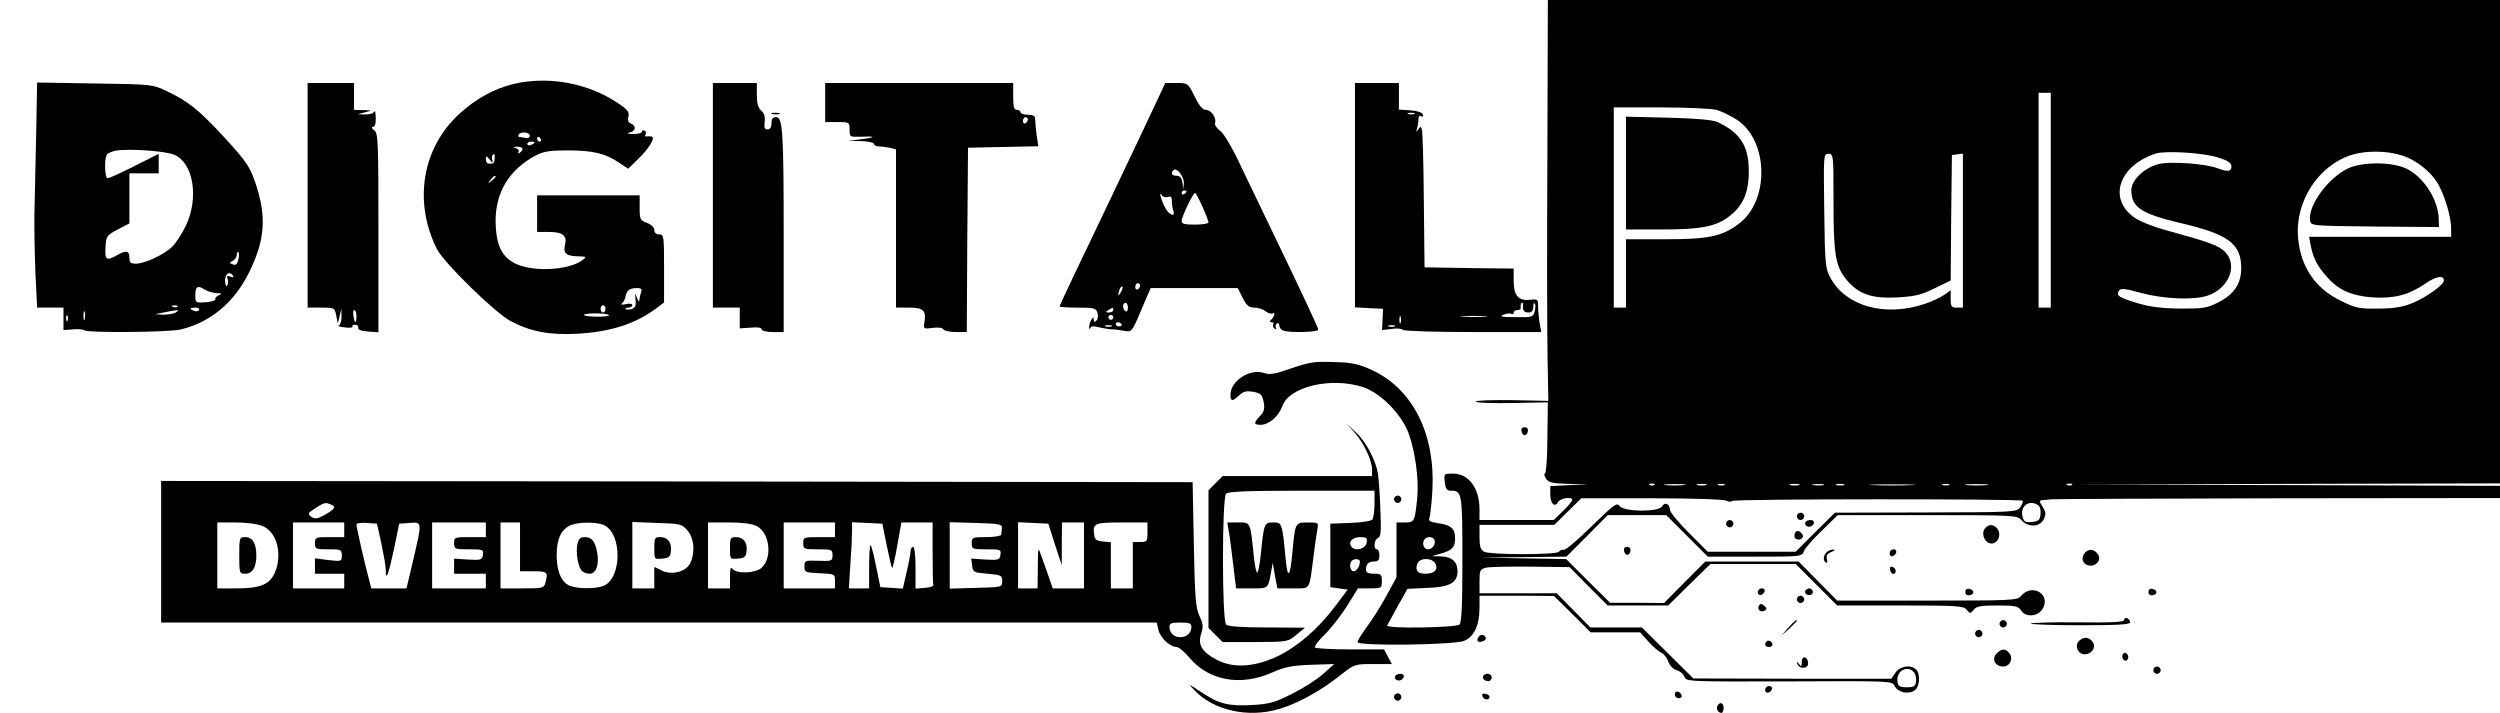 <?xml version="1.0" standalone="no"?>
<!DOCTYPE svg PUBLIC "-//W3C//DTD SVG 20010904//EN"
 "http://www.w3.org/TR/2001/REC-SVG-20010904/DTD/svg10.dtd">
<svg version="1.0" xmlns="http://www.w3.org/2000/svg"
 width="1024pt" height="292pt" viewBox="0 0 1024 292"
 preserveAspectRatio="xMidYMid meet">

<g transform="translate(0,292) scale(0.1,-0.1)"
fill="#000000" stroke="none">
<path d="M6338 2263 c-2 -362 -1 -732 1 -821 l3 -164 -148 3 c-82 1 -149 -1
-149 -6 0 -5 66 -7 147 -6 l148 3 -2 -146 c0 -80 -5 -146 -10 -146 -4 0 -3 -9
4 -20 11 -17 25 -20 93 -22 l80 -2 -77 -3 -78 -4 0 -34 c0 -38 18 -56 32 -31
9 16 58 23 58 8 0 -4 -17 -25 -38 -45 l-38 -37 -152 0 -152 0 0 44 c0 86 -44
146 -108 146 -38 0 -38 0 -34 -35 3 -28 9 -35 26 -35 44 0 46 -10 46 -280 0
-186 -3 -259 -12 -268 -13 -13 -302 -18 -296 -4 2 4 21 39 43 79 l40 71 81 4
c93 3 124 21 124 69 0 38 -24 59 -68 60 l-37 1 35 10 c49 14 60 26 60 63 0 40
-17 55 -70 62 -32 5 -40 9 -35 22 3 8 9 58 12 111 13 230 -79 415 -245 493
-57 26 -81 32 -157 34 -78 3 -101 0 -174 -25 -67 -24 -91 -28 -113 -20 -57 20
-138 -32 -138 -88 0 -29 7 -30 36 -3 17 16 29 19 58 14 31 -6 36 -12 42 -42 5
-27 2 -39 -15 -57 -27 -29 -27 -36 3 -36 33 0 73 34 88 76 29 81 201 121 332
78 71 -24 155 -109 185 -187 28 -78 43 -187 36 -267 -10 -96 -11 -100 -51
-100 l-34 0 0 -112 0 -113 -41 -75 c-22 -41 -58 -98 -80 -127 -21 -29 -39 -57
-39 -63 0 -17 395 -12 437 5 41 17 63 64 63 135 l0 50 153 0 152 -1 75 -74 75
-75 101 0 102 0 34 -38 c19 -21 43 -42 52 -45 10 -4 23 -20 29 -36 6 -18 21
-32 34 -36 13 -3 27 -15 32 -26 7 -21 10 -21 429 -20 414 2 421 2 432 -18 13
-26 52 -36 79 -21 24 12 29 68 9 88 -21 21 -66 14 -84 -13 l-17 -25 -405 0
-406 1 -106 105 -105 104 -105 0 -106 0 -69 70 -69 70 -158 0 -158 0 0 49 c0
45 2 49 27 56 15 3 98 5 184 4 l158 -2 78 -79 78 -78 124 0 124 0 86 85 87 85
175 0 174 0 85 -85 85 -85 259 0 c235 0 260 -2 272 -18 13 -16 15 -16 28 0 11
15 29 18 97 18 73 0 86 -3 97 -20 18 -29 67 -27 87 4 39 59 -40 110 -87 55
-15 -18 -32 -19 -385 -19 l-368 0 -79 80 -79 80 -191 0 -191 0 -85 -85 -84
-85 -111 1 -110 0 -90 89 -90 90 -175 3 -175 3 176 2 175 2 85 85 84 85 120 0
120 0 85 -85 85 -85 193 0 c190 0 193 0 201 23 5 12 38 50 74 84 l64 63 367 0
c352 0 369 -1 384 -19 29 -33 78 -31 94 4 9 19 8 29 -6 50 -12 18 -13 25 -4
26 7 1 27 2 43 4 17 1 436 3 933 4 l902 1 0 25 0 25 -872 3 -873 2 873 3 872
2 0 990 0 990 -1950 0 -1950 0 -2 -657z m2062 -163 l0 -440 -25 0 -25 0 0 440
0 440 25 0 25 0 0 -440z m-1370 370 c20 -5 56 -23 82 -39 133 -85 138 -336 7
-430 -68 -50 -123 -61 -301 -61 l-158 0 0 -140 0 -140 -25 0 -25 0 0 410 0
410 193 0 c105 0 208 -5 227 -10z m2058 -196 c38 -12 52 -22 52 -36 0 -21 -16
-23 -57 -7 -50 19 -193 29 -241 17 -59 -15 -112 -65 -112 -107 0 -70 40 -97
207 -136 191 -45 243 -84 243 -183 0 -64 -29 -108 -95 -141 -45 -23 -61 -25
-155 -25 -76 1 -124 7 -174 22 -78 24 -89 31 -77 51 7 11 23 10 91 -9 94 -25
215 -30 272 -11 88 29 126 125 71 180 -27 26 -62 39 -248 90 -44 12 -97 33
-118 47 -115 75 -71 215 83 265 39 13 200 3 258 -17z m751 9 c62 -20 125 -71
153 -127 26 -50 48 -130 48 -173 l0 -33 -291 0 -291 0 7 -37 c9 -48 27 -84 67
-128 46 -53 101 -77 185 -83 89 -6 149 10 215 55 46 32 78 37 78 14 0 -18 -75
-71 -130 -93 -40 -16 -78 -22 -140 -22 -77 -1 -92 2 -152 32 -105 51 -164 138
-175 256 -14 149 82 299 221 342 58 18 145 17 205 -3z m-2329 -189 c0 -221 8
-266 56 -323 49 -57 103 -75 208 -69 69 4 96 10 150 37 l66 32 2 257 3 257 23
3 22 3 0 -315 0 -316 -25 0 c-22 0 -25 4 -25 36 l0 35 -27 -19 c-16 -11 -50
-27 -77 -36 -164 -56 -326 -11 -389 107 -21 39 -22 57 -25 275 -3 229 -3 232
17 232 21 0 21 -5 21 -196z m-733 -1160 c-3 -3 -12 -4 -19 -1 -8 3 -5 6 6 6
11 1 17 -2 13 -5z m121 -1 c-21 -2 -55 -2 -75 0 -21 2 -4 4 37 4 41 0 58 -2
38 -4z m90 0 c-10 -2 -26 -2 -35 0 -10 3 -2 5 17 5 19 0 27 -2 18 -5z m75 0
c-7 -2 -19 -2 -25 0 -7 3 -2 5 12 5 14 0 19 -2 13 -5z m305 0 c-10 -2 -26 -2
-35 0 -10 3 -2 5 17 5 19 0 27 -2 18 -5z m100 0 c-10 -2 -28 -2 -40 0 -13 2
-5 4 17 4 22 1 32 -1 23 -4z m85 0 c-7 -2 -21 -2 -30 0 -10 3 -4 5 12 5 17 0
24 -2 18 -5z m275 0 c-43 -2 -113 -2 -155 0 -43 1 -8 3 77 3 85 0 120 -2 78
-3z m155 0 c-7 -2 -19 -2 -25 0 -7 3 -2 5 12 5 14 0 19 -2 13 -5z m155 0 c-21
-2 -57 -2 -80 0 -24 2 -7 4 37 4 44 0 63 -2 43 -4z m349 1 c-3 -3 -12 -4 -19
-1 -8 3 -5 6 6 6 11 1 17 -2 13 -5z m-1416 -65 c10 -5 20 -5 23 -1 5 9 1182 9
1191 1 2 -3 -2 -15 -10 -26 -15 -21 -20 -21 -387 -22 l-372 -1 -81 -80 -80
-80 -180 0 -180 0 -77 77 c-43 43 -78 85 -78 95 0 24 -21 34 -32 14 -14 -24
-155 -23 -174 1 -11 16 -22 8 -114 -82 -56 -55 -107 -99 -115 -97 -7 1 -16 -2
-20 -8 -8 -13 -280 -13 -306 0 -15 8 -19 22 -19 60 l0 50 153 0 153 0 55 54
56 55 288 0 c162 0 296 -4 306 -10z m1277 -18 c8 -5 12 -21 10 -37 -2 -24 -8
-29 -35 -32 -28 -3 -33 1 -39 23 -10 42 27 70 64 46z m-2474 -140 c10 -16 -5
-41 -25 -41 -19 0 -27 29 -12 43 9 10 31 9 37 -2z m5 -99 c13 -25 -4 -42 -40
-42 -32 0 -43 12 -34 40 8 26 60 27 74 2z m1961 -446 c6 -8 10 -25 8 -38 -2
-19 -9 -23 -38 -23 -29 0 -36 4 -38 23 -6 44 41 70 68 38z"/>
<path d="M6660 2211 l0 -231 140 0 c164 0 225 11 279 51 58 42 84 98 84 184 1
106 -34 161 -128 205 -20 9 -86 15 -202 18 l-173 4 0 -231z"/>
<path d="M9615 2229 c-81 -40 -162 -152 -153 -212 3 -22 4 -22 266 -25 l262
-2 -1 32 c-1 78 -61 173 -132 207 -59 29 -184 29 -242 0z"/>
<path d="M7360 805 c0 -8 7 -15 15 -15 8 0 15 7 15 15 0 8 -7 15 -15 15 -8 0
-15 -7 -15 -15z"/>
<path d="M7070 775 c0 -8 7 -15 15 -15 8 0 15 7 15 15 0 8 -7 15 -15 15 -8 0
-15 -7 -15 -15z"/>
<path d="M7395 781 c-3 -5 -1 -12 5 -16 12 -7 30 2 30 16 0 12 -27 12 -35 0z"/>
<path d="M7357 743 c-4 -3 -7 -12 -7 -20 0 -15 26 -18 34 -4 7 11 -18 33 -27
24z"/>
<path d="M2103 2576 c-78 -19 -153 -60 -219 -120 -155 -140 -192 -362 -94
-557 29 -56 239 -262 303 -295 82 -43 160 -57 272 -51 138 8 238 41 323 104
l32 24 0 140 c0 132 -1 139 -20 139 -13 0 -20 7 -20 18 0 10 -12 22 -30 29
-28 10 -30 15 -30 62 l0 51 -210 0 -210 0 0 -75 0 -75 49 0 c57 0 75 -16 65
-55 -8 -33 6 -44 56 -45 33 -1 34 -1 15 -16 -54 -40 -194 -49 -269 -16 -61 28
-85 77 -86 178 0 118 57 210 164 267 33 17 58 21 131 21 101 0 155 -12 210
-50 l38 -25 39 38 c48 46 75 92 56 94 -7 1 -17 1 -21 0 -5 -1 -6 3 -3 8 4 5 2
12 -4 16 -5 3 -10 1 -10 -4 0 -6 -17 -10 -37 -10 -24 1 -29 3 -15 6 26 5 30
28 6 37 -11 4 -14 13 -10 29 4 18 -3 28 -42 54 -123 83 -286 113 -429 79z m67
-212 c0 -7 -8 -11 -17 -9 -10 2 -22 4 -26 4 -5 1 -6 5 -2 10 8 14 45 9 45 -5z
m45 -14 c3 -5 1 -10 -4 -10 -6 0 -11 5 -11 10 0 6 2 10 4 10 3 0 8 -4 11 -10z
m-25 -14 c0 -2 -7 -6 -15 -10 -8 -3 -15 -1 -15 4 0 6 7 10 15 10 8 0 15 -2 15
-4z m-50 -25 c0 -6 -5 -13 -12 -17 -6 -4 -8 -3 -4 4 3 6 -2 13 -11 15 -14 4
-13 5 5 6 12 0 22 -3 22 -8z m-114 -41 c0 -11 -4 -20 -8 -20 -5 0 -12 0 -18 0
-5 0 -10 8 -10 18 1 15 2 15 17 -3 11 -14 14 -15 10 -3 -3 9 -3 19 0 22 9 9
10 8 9 -14z m4 -74 c0 -2 -8 -10 -17 -17 -16 -13 -17 -12 -4 4 13 16 21 21 21
13z m596 -472 c-3 -9 -6 -23 -7 -32 -1 -11 -4 -8 -10 8 -8 23 -8 22 -6 -7 3
-25 -1 -34 -16 -39 -10 -3 -21 -3 -24 0 -4 3 1 6 10 6 10 0 17 5 17 10 0 6
-12 8 -27 4 -16 -3 -23 -2 -16 3 6 4 13 17 15 28 4 25 17 35 47 35 17 0 22 -4
17 -16z m-146 -69 c0 -8 -4 -15 -10 -15 -5 0 -10 7 -10 15 0 8 5 15 10 15 6 0
10 -7 10 -15z m14 -27 c-3 -4 -29 -6 -58 -5 -30 1 -49 5 -44 8 14 9 107 6 102
-3z"/>
<path d="M148 2363 c-3 -120 -6 -263 -7 -318 -1 -55 1 -164 4 -242 l7 -143 54
0 54 0 0 -46 0 -46 40 3 c21 2 42 0 46 -4 11 -11 343 -8 392 3 123 29 221 110
282 234 67 135 73 232 24 373 -22 63 -38 85 -125 180 -105 114 -149 149 -239
191 -54 26 -61 27 -291 30 l-237 4 -4 -219z m566 -77 c78 -33 102 -177 47
-291 -16 -33 -41 -72 -57 -87 -36 -33 -110 -67 -146 -68 -23 0 -28 4 -28 25 0
28 -13 31 -50 10 -44 -25 -51 -20 -48 33 3 45 5 48 50 72 l48 25 0 103 0 102
60 0 60 0 0 40 0 40 -99 -50 c-55 -28 -104 -50 -110 -50 -12 0 -15 79 -3 97 4
6 21 13 37 16 54 9 201 -1 239 -17z m262 -430 c-4 -18 -11 -24 -22 -19 -15 5
-15 7 0 15 9 5 16 16 16 25 0 9 3 14 6 10 4 -3 4 -17 0 -31z m-21 -66 c4 -6
-1 -7 -11 -3 -13 5 -16 2 -12 -9 4 -8 3 -20 -1 -27 -5 -7 -8 0 -9 18 -1 30 19
43 33 21z m-68 -71 c22 0 24 -2 10 -8 -10 -4 -17 -11 -15 -16 2 -6 -16 -11
-39 -13 -41 -3 -43 -2 -43 26 0 38 9 45 36 27 13 -8 36 -15 51 -16z m-160 -55
c-3 -3 -12 -4 -19 -1 -8 3 -5 6 6 6 11 1 17 -2 13 -5z m88 -14 c-3 -5 -12 -7
-20 -3 -21 7 -19 13 6 13 11 0 18 -4 14 -10z m-468 -37 c-3 -10 -5 -4 -5 12 0
17 2 24 5 18 2 -7 2 -21 0 -30z m373 27 c-8 -5 -31 -9 -50 -9 l-35 2 35 7 c19
4 42 8 50 9 13 1 13 0 0 -9z m-443 -32 c-3 -8 -6 -5 -6 6 -1 11 2 17 5 13 3
-3 4 -12 1 -19z"/>
<path d="M1260 2120 l0 -460 55 0 c55 0 56 -1 62 -32 l7 -33 7 30 7 30 1 -32
c0 -17 -5 -33 -11 -36 -7 -2 4 -6 24 -8 20 -3 34 -1 32 3 -3 4 2 8 10 8 9 0
15 -6 13 -12 -1 -9 13 -14 41 -16 l42 -3 0 407 c0 376 -1 408 -17 420 -11 8
-13 13 -5 14 7 0 12 14 11 38 0 20 -3 31 -6 25 -2 -7 -19 -12 -36 -12 l-32 1
30 8 c30 8 30 8 -7 9 l-38 1 0 55 0 55 -95 0 -95 0 0 -460z m200 -495 c0 -14
-2 -25 -4 -25 -2 0 -6 11 -8 25 -3 14 -1 25 3 25 5 0 9 -11 9 -25z"/>
<path d="M2920 2120 l0 -460 55 0 55 0 0 -43 0 -42 45 3 c28 3 45 0 45 -7 0
-6 19 -11 45 -11 l45 0 0 388 c0 438 -4 492 -31 492 -14 0 -19 -7 -19 -25 0
-16 -6 -25 -16 -25 -12 0 -15 7 -12 30 3 21 -1 35 -14 47 -13 11 -18 30 -18
65 l0 48 -90 0 -90 0 0 -460z"/>
<path d="M3380 2500 l0 -80 50 0 c49 0 50 -1 50 -31 0 -30 1 -30 43 -29 65 3
68 -2 7 -10 l-55 -7 53 -1 c28 -1 52 -6 52 -12 0 -5 10 -10 23 -10 12 0 32 -3
45 -6 l22 -6 0 -324 0 -324 54 0 c59 0 71 -12 62 -63 -4 -24 -2 -25 34 -20 22
3 40 1 44 -6 4 -6 27 -11 51 -11 l45 0 2 378 3 377 144 3 144 3 -7 46 c-3 25
-6 54 -6 64 0 14 -7 19 -30 19 -16 0 -30 5 -30 10 0 6 -7 10 -15 10 -12 0 -15
13 -15 55 l0 55 -385 0 -385 0 0 -80z m830 -69 c0 -6 -4 -13 -10 -16 -5 -3
-10 1 -10 9 0 9 5 16 10 16 6 0 10 -4 10 -9z"/>
<path d="M4730 2488 c-24 -51 -121 -256 -216 -455 -96 -199 -174 -364 -174
-368 0 -3 33 -5 74 -5 67 0 75 -2 81 -21 4 -12 2 -26 -4 -32 -8 -8 -11 -7 -11
3 0 13 -2 13 -10 0 -5 -8 -9 -22 -9 -30 0 -9 3 -10 5 -3 4 8 15 8 37 2 18 -4
41 -8 52 -8 11 0 34 -3 50 -6 30 -6 31 -6 69 84 l39 91 178 0 179 0 20 -40
c16 -32 26 -40 48 -40 15 0 36 -7 46 -15 10 -8 23 -12 27 -9 13 8 11 -10 -3
-24 -9 -9 -9 -12 1 -12 7 0 10 -4 6 -9 -3 -5 0 -13 6 -17 7 -4 9 -3 5 4 -3 6
-2 13 4 17 5 3 10 0 10 -8 0 -8 7 -18 16 -21 26 -10 144 -7 144 4 0 5 -59 132
-131 282 -72 150 -157 327 -189 393 -33 71 -67 128 -82 139 -15 11 -24 25 -21
32 7 20 -16 54 -37 54 -14 0 -28 16 -47 55 -27 55 -27 55 -74 55 l-46 0 -43
-92z m119 -317 l-2 -26 -4 28 c-3 19 -10 27 -24 27 -19 0 -25 11 -12 23 12 13
43 -26 42 -52z m11 -35 c0 -3 -4 -8 -10 -11 -5 -3 -10 -1 -10 4 0 6 5 11 10
11 6 0 10 -2 10 -4z m-76 -23 c12 5 16 0 16 -17 0 -14 3 -31 6 -40 9 -24 -14
-19 -30 7 -16 26 -33 80 -18 58 6 -8 17 -11 26 -8z m141 -39 c14 -31 25 -60
25 -65 0 -5 -25 -9 -55 -9 -43 0 -55 3 -55 15 0 17 47 115 55 115 3 0 16 -25
30 -56z m-255 -323 c0 -6 -4 -13 -10 -16 -5 -3 -10 1 -10 9 0 9 5 16 10 16 6
0 10 -4 10 -9z m-79 -28 c-12 -20 -14 -14 -5 12 4 9 9 14 11 11 3 -2 0 -13 -6
-23z m29 -64 c0 -11 -4 -17 -10 -14 -5 3 -10 13 -10 21 0 8 5 14 10 14 6 0 10
-9 10 -21z m-60 -9 c0 -5 -8 -10 -17 -10 -15 0 -16 2 -3 10 19 12 20 12 20 0z
m0 -30 c0 -5 -4 -10 -10 -10 -5 0 -10 5 -10 10 0 6 5 10 10 10 6 0 10 -4 10
-10z m34 -28 c3 -5 -1 -9 -9 -9 -8 0 -15 4 -15 9 0 4 4 8 9 8 6 0 12 -4 15 -8z
m-41 -9 c-7 -2 -19 -2 -25 0 -7 3 -2 5 12 5 14 0 19 -2 13 -5z"/>
<path d="M5550 2120 l0 -459 58 -3 57 -3 -2 -44 -2 -43 40 5 c21 3 42 1 45 -4
3 -5 129 -9 286 -9 l281 0 -7 38 c-3 20 -6 51 -6 67 0 29 -2 31 -33 27 -48 -5
-67 17 -67 78 l0 50 -182 2 -183 3 -3 275 c-1 151 -5 282 -8 290 -4 13 -6 13
-15 0 -9 -12 -10 -12 -5 3 3 10 6 28 6 38 0 13 4 17 11 13 7 -4 10 -1 7 7 -3
9 -22 15 -51 17 l-47 3 0 55 0 54 -90 0 -90 0 0 -460z m243 333 c-7 -2 -19 -2
-25 0 -7 3 -2 5 12 5 14 0 19 -2 13 -5z m446 -780 c-4 -23 3 -33 21 -33 14 0
20 7 20 22 0 12 3 19 6 15 4 -3 4 -18 0 -32 -6 -24 -9 -25 -79 -24 -55 0 -67
2 -49 10 13 5 28 7 33 3 5 -3 9 0 9 5 0 6 7 11 15 11 8 0 14 3 14 8 -2 12 1
22 6 22 3 0 4 -3 4 -7z m-502 -75 c-3 -7 -5 -2 -5 12 0 14 2 19 5 13 2 -7 2
-19 0 -25z m346 25 c-23 -2 -64 -2 -90 0 -26 2 -7 3 42 3 50 0 71 -1 48 -3z
m-370 -40 c-7 -2 -19 -2 -25 0 -7 3 -2 5 12 5 14 0 19 -2 13 -5z"/>
<path d="M3163 2453 c9 -2 23 -2 30 0 6 3 -1 5 -18 5 -16 0 -22 -2 -12 -5z"/>
<path d="M5547 1150 c38 -42 72 -114 73 -152 l0 -28 -306 0 -306 0 -29 -29
-29 -29 0 -282 0 -282 29 -29 29 -29 134 0 c133 1 133 1 168 30 l35 29 -156 1
c-107 0 -159 4 -167 12 -17 17 -17 519 0 536 9 9 92 12 310 12 l298 0 0 -52
c0 -29 -4 -58 -8 -65 -5 -7 -40 -13 -91 -15 l-82 -3 0 -130 0 -130 35 -5 36
-5 -50 -67 c-72 -95 -154 -166 -239 -207 -94 -44 -181 -49 -248 -13 -60 31
-78 62 -63 106 9 29 8 41 -7 73 -15 32 -19 75 -23 293 l-5 255 -2112 3 -2113
2 0 -290 0 -290 2039 0 2039 0 7 -30 c7 -32 47 -70 74 -70 9 0 33 -20 53 -44
79 -94 209 -118 338 -61 54 24 82 29 160 32 l95 3 -45 -40 c-25 -23 -82 -59
-128 -82 -72 -36 -93 -42 -166 -46 -97 -5 -134 5 -209 55 -51 34 -52 34 -24 5
78 -82 218 -113 343 -77 75 21 172 74 250 136 62 49 62 49 138 49 l77 0 -16
30 -16 30 -139 0 c-76 0 -141 4 -144 8 -3 5 15 29 40 53 25 24 66 77 91 116
l45 73 49 0 c48 0 49 1 49 30 0 26 -4 30 -28 30 -35 0 -41 6 -35 31 3 12 14
19 29 19 19 0 24 5 24 25 0 14 -4 25 -10 25 -15 0 -12 40 4 46 12 5 14 27 10
117 -2 62 -7 128 -10 147 -9 56 -50 133 -91 170 l-38 35 32 -35z m-4193 -296
c24 -9 19 -18 -22 -42 -33 -18 -42 -19 -57 -9 -16 13 -15 15 16 35 38 24 40
25 63 16z m-278 -89 c58 -24 82 -114 50 -190 -21 -49 -60 -65 -156 -65 l-80 0
0 135 0 135 75 0 c44 0 90 -6 111 -15z m334 -15 l0 -30 -60 0 c-57 0 -60 -1
-60 -25 0 -24 3 -25 55 -25 52 0 55 -1 55 -25 0 -25 -1 -25 -55 -19 l-55 7 0
-32 0 -31 60 0 60 0 0 -30 0 -30 -105 0 -105 0 0 135 0 135 105 0 105 0 0 -30z
m152 -55 c9 -44 18 -93 18 -109 0 -50 11 -21 34 86 l21 103 43 3 c52 4 51 6
15 -150 l-28 -118 -72 0 -72 0 -10 38 c-17 62 -51 212 -51 223 0 6 18 9 42 7
l42 -3 18 -80z m428 55 l0 -30 -65 0 c-63 0 -65 -1 -65 -25 0 -24 3 -25 61
-25 57 0 60 -1 57 -22 -3 -21 -7 -23 -60 -20 l-58 4 0 -31 0 -31 65 0 65 0 0
-30 0 -30 -110 0 -110 0 0 135 0 135 110 0 110 0 0 -30z m140 -70 l0 -100 55
0 c57 0 61 -3 49 -47 -6 -22 -11 -23 -95 -23 l-89 0 0 135 0 135 40 0 40 0 0
-100z m344 89 c74 -34 74 -214 0 -248 -30 -13 -104 -14 -138 -1 -36 13 -56 59
-56 127 1 65 16 99 51 119 30 16 110 18 143 3z m342 -22 c27 -31 32 -88 12
-132 -16 -36 -75 -53 -117 -32 l-31 15 0 -44 0 -44 -45 0 -45 0 0 136 0 136
101 -4 c96 -3 102 -4 125 -31z m284 18 c53 -28 65 -130 19 -171 -25 -23 -106
-25 -120 -3 -6 9 -9 -2 -9 -33 l0 -48 -45 0 -45 0 0 135 0 135 85 0 c56 0 96
-5 115 -15z m320 -15 l0 -30 -65 0 c-63 0 -65 -1 -65 -25 0 -24 3 -25 60 -25
57 0 60 -1 60 -24 0 -24 -3 -25 -57 -23 -56 2 -58 1 -58 -23 0 -24 3 -25 63
-28 61 -3 62 -3 62 -32 l0 -30 -105 0 -105 0 0 135 0 135 105 0 105 0 0 -30z
m212 -64 c10 -49 20 -91 22 -93 2 -2 12 39 21 91 l17 96 64 0 64 0 0 -125 c0
-69 1 -128 3 -132 1 -5 -15 -9 -35 -11 l-38 -3 0 85 c0 51 -4 86 -10 86 -5 0
-10 -7 -10 -16 0 -8 -7 -47 -16 -85 l-16 -70 -46 3 -46 3 -17 83 c-9 45 -19
85 -23 89 -3 3 -6 -35 -6 -85 l0 -92 -42 0 -41 0 6 98 c4 53 7 114 7 135 l0
38 62 -3 62 -3 18 -89z m472 72 c-1 -10 -2 -22 -3 -28 0 -5 -28 -10 -61 -10
-57 0 -60 -1 -60 -25 0 -24 3 -25 61 -25 57 0 60 -1 57 -22 -3 -21 -7 -23 -61
-20 l-59 4 4 -29 c3 -27 6 -28 63 -33 56 -5 60 -7 60 -30 0 -25 0 -25 -107
-28 l-108 -3 0 136 0 136 108 -3 c95 -3 107 -5 106 -20z m217 -68 l28 -85 0
88 1 87 45 0 45 0 0 -135 0 -135 -64 0 -64 0 -20 58 c-11 31 -25 71 -31 87 -8
25 -10 15 -10 -57 l-1 -88 -40 0 -40 0 0 135 0 136 62 -3 62 -3 27 -85z m379
50 c0 -38 -2 -40 -30 -40 l-30 0 0 -95 0 -95 -45 0 -45 0 0 94 0 95 -32 3
c-26 2 -34 8 -36 26 -7 49 0 52 113 52 l105 0 0 -40z m898 -42 c-3 -25 -43
-37 -60 -20 -19 19 0 42 32 42 27 0 31 -3 28 -22z m-28 -77 c0 -21 -13 -41
-26 -41 -14 0 -19 31 -7 43 10 10 33 8 33 -2z m-690 -269 c0 -24 -19 -42 -45
-42 -26 0 -45 18 -45 42 0 15 8 18 45 18 37 0 45 -3 45 -18z"/>
<path d="M980 645 c0 -73 1 -75 25 -75 29 0 45 26 45 75 0 49 -16 75 -45 75
-24 0 -25 -2 -25 -75z"/>
<path d="M2365 690 c-7 -33 2 -88 17 -107 6 -7 21 -13 33 -13 28 0 41 41 30
93 -9 42 -22 57 -50 57 -18 0 -25 -7 -30 -30z"/>
<path d="M2680 674 c0 -45 0 -45 33 -42 27 2 33 8 35 31 4 35 -13 57 -44 57
-22 0 -24 -4 -24 -46z"/>
<path d="M2990 674 c0 -45 0 -45 33 -42 27 2 33 8 35 31 4 35 -13 57 -44 57
-22 0 -24 -4 -24 -46z"/>
<path d="M6232 1154 c4 -21 22 -23 26 -1 2 10 -3 17 -13 17 -10 0 -15 -6 -13
-16z"/>
<path d="M5710 875 c0 -8 7 -15 15 -15 8 0 15 7 15 15 0 8 -7 15 -15 15 -8 0
-15 -7 -15 -15z"/>
<path d="M5033 744 c4 -20 12 -81 18 -135 l12 -99 64 0 c68 0 67 -2 79 65 l7
40 9 -52 10 -53 64 0 c73 0 66 -11 84 130 6 47 13 97 16 113 5 26 4 27 -39 27
-52 0 -52 0 -63 -120 -9 -105 -20 -116 -28 -29 -14 148 -15 149 -51 149 -37 0
-38 -4 -51 -133 -4 -37 -10 -70 -14 -72 -4 -2 -10 26 -14 63 -15 147 -13 142
-64 142 l-45 0 6 -36z"/>
<path d="M8130 755 c-14 -17 -5 -51 17 -59 33 -13 57 36 31 62 -16 16 -33 15
-48 -3z"/>
<path d="M6652 664 c4 -21 22 -23 26 -1 2 10 -3 17 -13 17 -10 0 -15 -6 -13
-16z"/>
<path d="M7482 658 c-14 -14 -16 -35 -3 -42 5 -4 7 3 4 14 -4 14 1 22 18 29
14 6 18 10 9 10 -9 1 -21 -4 -28 -11z"/>
<path d="M7740 654 c0 -9 5 -14 12 -12 18 6 21 28 4 28 -9 0 -16 -7 -16 -16z"/>
<path d="M8542 658 c-19 -19 -14 -46 9 -53 30 -10 58 19 43 43 -14 22 -36 26
-52 10z"/>
<path d="M7742 586 c1 -10 8 -17 13 -17 15 1 12 24 -3 29 -9 3 -13 -2 -10 -12z"/>
<path d="M7200 494 c0 -17 22 -14 28 4 2 7 -3 12 -12 12 -9 0 -16 -7 -16 -16z"/>
<path d="M7395 501 c-7 -12 12 -24 25 -16 11 7 4 25 -10 25 -5 0 -11 -4 -15
-9z"/>
<path d="M8050 495 c0 -10 7 -15 18 -13 21 4 19 22 -2 26 -10 2 -16 -3 -16
-13z"/>
<path d="M8800 495 c0 -10 7 -15 18 -13 21 4 19 22 -2 26 -10 2 -16 -3 -16
-13z"/>
<path d="M7360 465 c0 -8 7 -15 15 -15 8 0 15 7 15 15 0 8 -7 15 -15 15 -8 0
-15 -7 -15 -15z"/>
<path d="M7205 440 c-10 -16 7 -31 23 -21 10 6 10 10 -2 20 -10 9 -16 9 -21 1z"/>
<path d="M8700 380 c0 -8 -54 -11 -192 -9 -106 1 -192 -2 -190 -5 1 -4 93 -7
205 -7 153 0 202 3 202 12 0 7 -6 14 -12 17 -7 2 -13 -1 -13 -8z"/>
<path d="M7324 348 l-29 -33 33 29 c17 17 32 31 32 33 0 8 -8 1 -36 -29z"/>
<path d="M8190 365 c0 -8 7 -15 15 -15 8 0 15 7 15 15 0 8 -7 15 -15 15 -8 0
-15 -7 -15 -15z"/>
<path d="M8090 325 c0 -8 7 -15 15 -15 8 0 15 7 15 15 0 8 -7 15 -15 15 -8 0
-15 -7 -15 -15z"/>
<path d="M6055 309 c-10 -15 1 -23 20 -15 9 3 13 10 10 16 -8 13 -22 13 -30
-1z"/>
<path d="M8516 295 c-20 -20 -5 -55 23 -55 28 0 47 28 34 48 -14 23 -38 26
-57 7z"/>
<path d="M7236 293 c-11 -11 -6 -23 9 -23 8 0 15 4 15 9 0 13 -16 22 -24 14z"/>
<path d="M8177 242 c-20 -22 -5 -52 28 -52 28 0 43 33 25 55 -16 20 -33 19
-53 -3z"/>
<path d="M8695 240 c-4 -6 -3 -16 3 -22 6 -6 12 -6 17 2 4 6 3 16 -3 22 -6 6
-12 6 -17 -2z"/>
<path d="M7380 208 c0 -19 -2 -20 -11 -8 -8 12 -10 12 -7 1 7 -23 45 -21 44 2
-1 29 -26 34 -26 5z"/>
<path d="M8820 175 c0 -8 7 -15 15 -15 8 0 15 7 15 15 0 8 -7 15 -15 15 -8 0
-15 -7 -15 -15z"/>
<path d="M5715 151 c-3 -5 -1 -12 5 -16 12 -7 30 2 30 16 0 12 -27 12 -35 0z"/>
<path d="M6077 154 c-9 -10 2 -24 19 -24 8 0 14 7 14 15 0 15 -21 21 -33 9z"/>
<path d="M7230 94 c0 -17 22 -14 28 4 2 7 -3 12 -12 12 -9 0 -16 -7 -16 -16z"/>
<path d="M6860 76 c0 -9 7 -16 16 -16 9 0 14 5 12 12 -6 18 -28 21 -28 4z"/>
<path d="M5710 65 c0 -8 7 -15 15 -15 8 0 15 7 15 15 0 8 -7 15 -15 15 -8 0
-15 -7 -15 -15z"/>
<path d="M6072 68 c5 -15 28 -18 29 -3 0 6 -7 12 -17 13 -10 3 -15 -1 -12 -10z"/>
<path d="M7035 30 c-7 -12 2 -30 16 -30 5 0 9 9 9 20 0 21 -15 27 -25 10z"/>
</g>
</svg>
